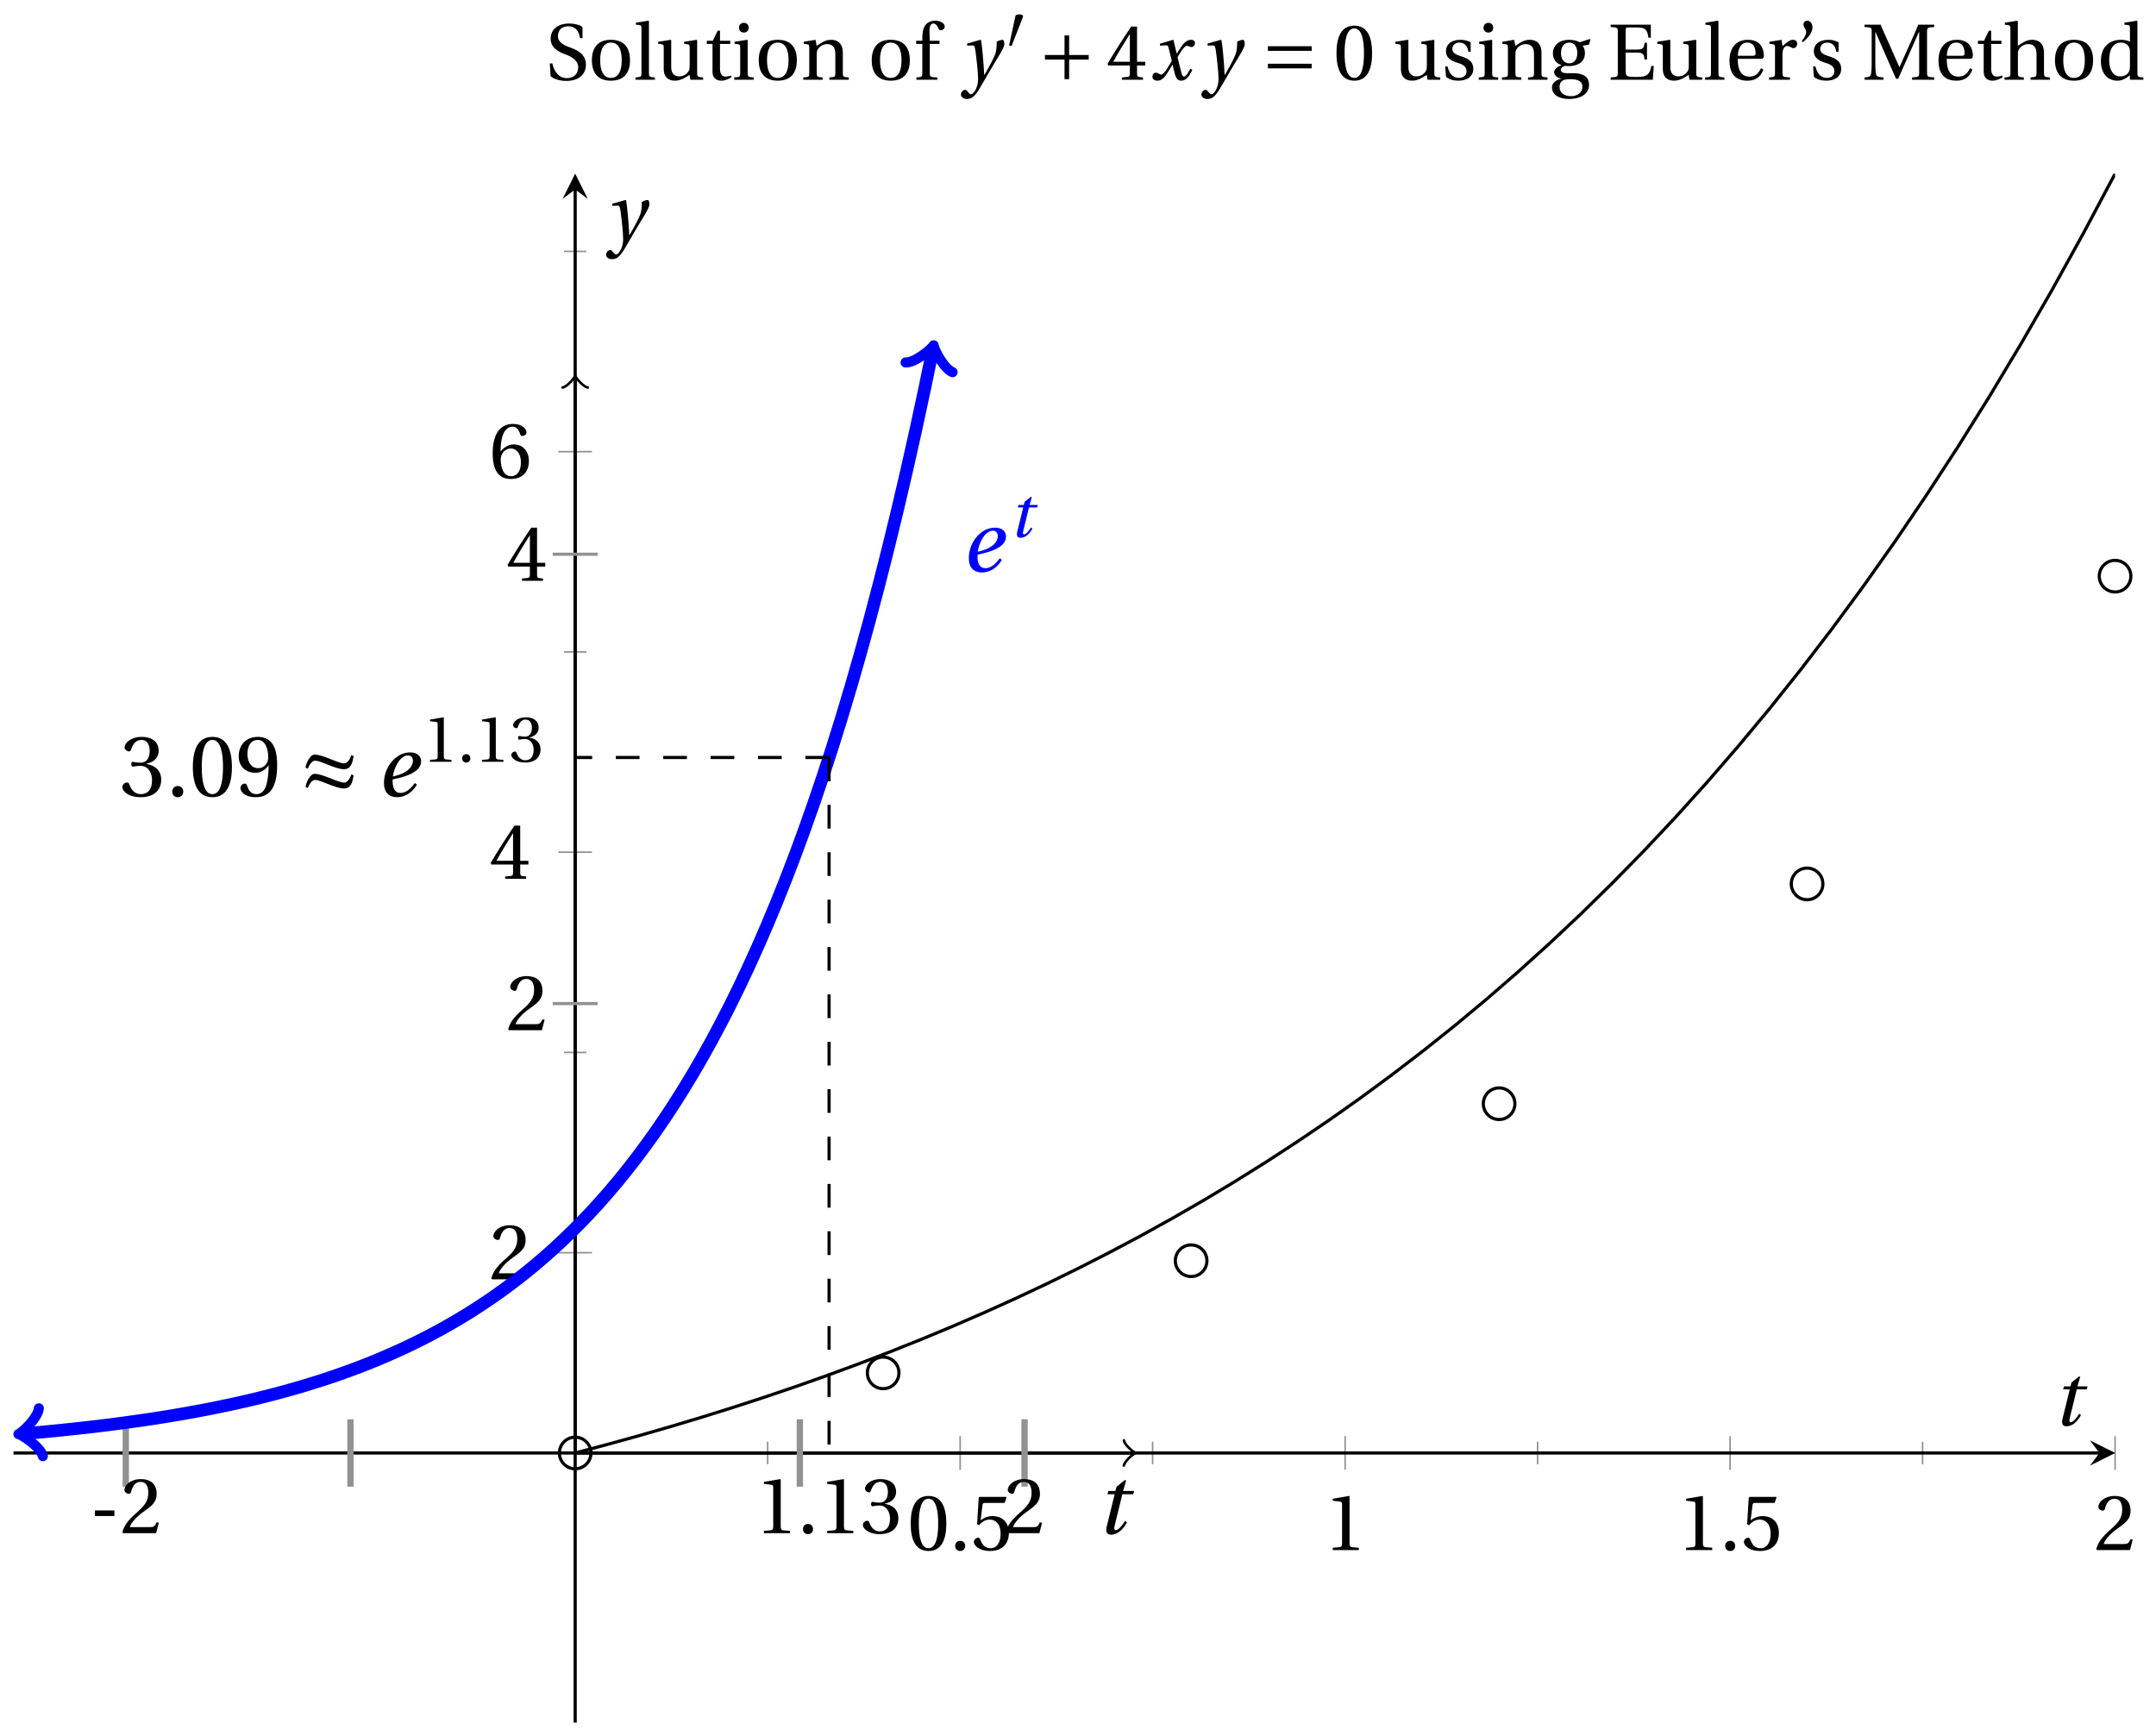 <svg xmlns="http://www.w3.org/2000/svg" xmlns:xlink="http://www.w3.org/1999/xlink" version="1.1" width="272" height="219" viewBox="0 0 272 219">
<defs>
<path id="font_1_4" d="M.265 .645C.36 .645 .387 .497 .387 .334 .387 .171 .36 .023 .265 .023 .17 .023 .143 .171 .143 .334 .143 .497 .17 .645 .265 .645M.265 .68C.1 .68 .041 .534 .041 .334 .041 .134 .1-.012 .265-.012 .43-.012 .489 .134 .489 .334 .489 .534 .43 .68 .265 .68Z"/>
<path id="font_1_3" d="M.133-.012C.172-.012 .195 .015 .196 .051 .196 .088 .172 .116 .133 .116 .095 .116 .07 .088 .07 .051 .07 .015 .095-.012 .133-.012Z"/>
<path id="font_1_9" d="M.426 .592 .45 .66 .445 .668H.111L.101 .659 .081 .324 .105 .312C.147 .36 .188 .383 .242 .383 .306 .383 .376 .336 .376 .204 .376 .101 .334 .023 .247 .023 .177 .023 .141 .074 .121 .131 .116 .146 .107 .155 .093 .155 .073 .155 .04 .135 .04 .102 .04 .056 .11-.012 .24-.012 .405-.012 .48 .088 .48 .215 .48 .355 .392 .427 .273 .427 .218 .427 .159 .403 .127 .374L.125 .376 .148 .563C.151 .588 .158 .592 .177 .592H.426Z"/>
<path id="font_1_5" d="M.437 0V.029L.353 .036C.332 .038 .32 .046 .32 .085V.674L.315 .68 .109 .645V.62L.202 .609C.219 .607 .226 .599 .226 .57V.085C.226 .066 .223 .054 .217 .047 .212 .04 .204 .037 .193 .036L.109 .029V0H.437Z"/>
<path id="font_1_6" d="M.485 .132 .457 .137C.436 .083 .416 .076 .376 .076H.12C.136 .128 .195 .199 .288 .266 .384 .336 .458 .381 .458 .493 .458 .632 .366 .68 .261 .68 .124 .68 .053 .597 .053 .545 .053 .511 .091 .495 .108 .495 .126 .495 .133 .505 .137 .522 .153 .59 .192 .645 .254 .645 .331 .645 .353 .58 .353 .507 .353 .4 .299 .34 .212 .263 .089 .156 .046 .088 .027 .01L.037 0H.451L.485 .132Z"/>
<path id="font_1_8" d="M.3 .179V.077C.3 .043 .289 .037 .265 .035L.201 .029V0H.465V.029L.42 .034C.397 .037 .39 .043 .39 .077V.179H.493V.226H.39V.668H.317C.223 .53 .111 .356 .019 .2L.028 .179H.3M.091 .226C.151 .335 .221 .45 .298 .571H.3V.226H.091Z"/>
<path id="font_1_10" d="M.272-.012C.42-.012 .499 .078 .499 .214 .499 .349 .412 .424 .308 .422 .232 .424 .172 .369 .145 .336H.143C.144 .556 .207 .645 .297 .645 .343 .645 .375 .606 .39 .549 .393 .537 .401 .528 .416 .528 .438 .528 .469 .545 .469 .573 .469 .613 .42 .68 .3 .68 .221 .68 .165 .65 .123 .602 .078 .55 .044 .454 .044 .309 .044 .093 .122-.012 .272-.012M.274 .371C.337 .371 .399 .314 .399 .199 .399 .094 .358 .023 .274 .023 .187 .023 .145 .116 .145 .236 .145 .297 .19 .371 .274 .371Z"/>
<clipPath id="clip_2">
<path transform="matrix(1,0,0,-1,72.564,183.309)" d="M0 0H194.272V161.392H0Z"/>
</clipPath>
<path id="font_3_2" d="M.428 .452 .439 .49H.312L.346 .609 .334 .616 .237 .539 .224 .49H.143L.132 .452H.215L.125 .086C.11 .029 .122-.012 .172-.012 .252-.012 .316 .054 .356 .129L.334 .146C.311 .107 .26 .04 .229 .04 .208 .04 .208 .063 .214 .088L.303 .452H.428Z"/>
<path id="font_3_4" d="M.071 .454 .074 .429 .142 .431C.164 .432 .169 .415 .177 .363 .188 .285 .21 .093 .21 .013 .21-.017 .208-.058 .186-.111 .168-.153 .142-.182 .122-.182 .107-.182 .096-.171 .081-.151 .069-.135 .061-.127 .046-.127 .02-.128-.005-.158-.005-.187-.005-.214 .024-.242 .068-.242 .153-.242 .19-.179 .278-.027 .298 .007 .358 .113 .42 .215 .477 .309 .54 .406 .54 .446 .54 .481 .529 .502 .522 .502 .503 .502 .469 .494 .444 .477 .445 .442 .443 .381 .431 .339 .415 .283 .356 .175 .29 .061H.287C.28 .214 .261 .425 .247 .498L.239 .502 .071 .454Z"/>
<path id="font_1_14" d="M.06 .045C.104 .004 .187-.015 .257-.015 .434-.015 .504 .086 .504 .188 .504 .306 .424 .362 .307 .405L.275 .417C.208 .442 .152 .485 .152 .545 .152 .618 .196 .672 .28 .672 .366 .672 .414 .623 .43 .522H.461V.663C.427 .69 .359 .707 .291 .707 .169 .707 .061 .646 .061 .514 .061 .409 .145 .354 .25 .317L.268 .31C.312 .293 .407 .247 .407 .158 .407 .072 .352 .02 .263 .02 .169 .02 .107 .093 .082 .205H.05L.06 .045Z"/>
<path id="font_1_23" d="M.288 .502C.128 .502 .049 .407 .049 .245 .049 .083 .128-.012 .288-.012 .45-.012 .528 .083 .528 .245 .528 .407 .45 .502 .288 .502M.153 .245C.153 .383 .197 .467 .288 .467 .381 .467 .424 .383 .424 .245 .424 .107 .381 .023 .288 .023 .197 .023 .153 .107 .153 .245Z"/>
<path id="font_1_21" d="M.189 .736 .182 .742 .025 .717V.692L.063 .688C.089 .685 .095 .68 .095 .642V.087C.095 .036 .092 .034 .02 .029V0H.264V.029C.193 .034 .189 .036 .189 .087V.736Z"/>
<path id="font_1_27" d="M.591 0V.029C.522 .034 .516 .036 .516 .087V.496L.509 .502 .352 .477V.452L.39 .447C.416 .443 .422 .438 .422 .402V.177C.422 .149 .419 .127 .414 .117 .391 .071 .343 .042 .291 .042 .233 .042 .19 .078 .19 .156V.496L.183 .502 .026 .477V.452L.064 .447C.09 .443 .096 .438 .096 .402V.138C.096 .023 .164-.012 .238-.012 .323-.012 .392 .046 .421 .06L.431 0H.591Z"/>
<path id="font_1_26" d="M.326 .45V.49H.197V.616H.168L.107 .49H.031V.45H.103V.102C.103 0 .179-.012 .214-.012 .265-.012 .313 .014 .342 .032L.334 .053C.31 .043 .288 .04 .263 .04 .229 .04 .197 .064 .197 .14V.45H.326Z"/>
<path id="font_1_20" d="M.037 .477V.452L.075 .447C.101 .443 .107 .438 .107 .402V.087C.107 .036 .104 .034 .032 .029V0H.276V.029C.205 .034 .201 .036 .201 .087V.496L.194 .502 .037 .477M.153 .715C.117 .715 .092 .689 .092 .653 .092 .618 .117 .593 .153 .593 .19 .593 .213 .618 .214 .653 .214 .689 .19 .715 .153 .715Z"/>
<path id="font_1_22" d="M.529 .343C.529 .444 .474 .502 .382 .502 .308 .502 .262 .466 .2 .426L.186 .502 .037 .477V.452L.075 .447C.101 .443 .107 .438 .107 .402V.087C.107 .036 .104 .034 .032 .029V0H.276V.029C.205 .034 .201 .036 .201 .087V.321C.201 .346 .203 .36 .211 .376 .232 .415 .277 .448 .33 .448 .398 .448 .435 .41 .435 .323V.087C.435 .036 .432 .034 .36 .029V0H.604V.029C.533 .034 .529 .036 .529 .087V.343Z"/>
<path id="font_1_17" d="M.201 .45H.323V.49H.201L.197 .602C.194 .697 .229 .707 .245 .707 .266 .707 .288 .697 .313 .639 .318 .629 .325 .622 .34 .622 .36 .622 .389 .639 .389 .669 .389 .702 .347 .742 .267 .742 .212 .742 .165 .717 .14 .679 .117 .644 .107 .591 .107 .525V.49H.03V.45H.107V.087C.107 .036 .104 .034 .032 .029V0H.296V.029C.205 .033 .201 .035 .201 .086V.45Z"/>
<path id="font_4_1" d="M.277 .505C.283 .52 .284 .529 .284 .533 .284 .554 .254 .563 .223 .563 .193 .563 .162 .554 .159 .539L.054 .053C.054 .046 .068 .04 .08 .04 .088 .04 .096 .043 .098 .048L.277 .505Z"/>
<path id="font_4_3" d="M.085 .311V.253H.331V.007H.389V.253H.635V.311H.389V.557H.331V.311H.085Z"/>
<path id="font_3_3" d="M.507 .138C.483 .093 .456 .04 .428 .04 .409 .04 .401 .063 .379 .152L.347 .283C.383 .347 .434 .427 .463 .427 .472 .427 .48 .425 .491 .419 .501 .415 .511 .411 .523 .411 .545 .411 .566 .432 .566 .459 .566 .49 .543 .502 .515 .502 .462 .502 .417 .454 .382 .398L.338 .33H.336L.296 .498 .29 .502 .125 .452 .128 .428 .203 .433C.221 .434 .228 .429 .239 .383L.275 .238 .247 .19C.204 .117 .167 .065 .143 .065 .133 .065 .123 .069 .114 .074 .104 .079 .091 .089 .074 .089 .048 .089 .031 .063 .031 .039 .031 .01 .055-.012 .095-.012 .163-.012 .202 .056 .243 .123L.283 .189H.285L.303 .111C.322 .031 .341-.012 .392-.012 .465-.012 .503 .063 .533 .124L.507 .138Z"/>
<path id="font_4_4" d="M.635 .143V.201H.085V.143H.635M.635 .363V.421H.085V.363H.635Z"/>
<path id="font_1_25" d="M.367 .351V.468C.334 .492 .283 .502 .238 .502 .13 .502 .057 .451 .056 .356 .057 .273 .124 .236 .207 .211 .252 .197 .315 .174 .315 .106 .315 .055 .275 .023 .222 .023 .141 .023 .096 .082 .076 .167H.047L.057 .036C.093 .004 .154-.012 .213-.012 .332-.012 .4 .051 .4 .136 .4 .224 .346 .264 .243 .296 .202 .309 .136 .33 .136 .386 .137 .438 .176 .467 .226 .467 .297 .467 .331 .412 .338 .351H.367Z"/>
<path id="font_1_18" d="M.26 .467C.309 .467 .36 .431 .36 .334 .36 .25 .316 .206 .258 .206 .202 .206 .155 .25 .155 .334 .155 .433 .207 .467 .26 .467M.281-.207C.196-.207 .137-.163 .137-.091 .137-.057 .147-.032 .168-.016 .19 .001 .223 .007 .271 .007 .359 .007 .424-.014 .424-.089 .424-.169 .352-.207 .281-.207M.389 .471C.361 .49 .306 .502 .26 .502 .107 .502 .053 .408 .053 .334 .053 .24 .115 .197 .161 .185V.183C.107 .162 .069 .133 .069 .094 .069 .059 .109 .021 .157 .016V.014C.114-0 .042-.024 .042-.096 .042-.197 .142-.242 .258-.242 .318-.242 .381-.23 .429-.201 .475-.173 .508-.126 .508-.064 .508 .044 .422 .082 .315 .082H.235C.163 .082 .152 .106 .152 .125 .152 .154 .19 .17 .203 .174 .222 .172 .243 .171 .254 .171 .349 .171 .456 .213 .456 .334 .456 .376 .443 .411 .426 .428L.505 .44 .525 .503 .517 .512 .389 .471Z"/>
<path id="font_1_12" d="M.035 .692V.663C.123 .657 .125 .655 .125 .599V.093C.125 .037 .123 .035 .035 .029V0H.565L.577 .173H.547C.524 .051 .479 .035 .353 .035 .306 .035 .27 .037 .249 .045 .228 .054 .224 .071 .224 .12V.341H.364C.449 .341 .453 .317 .462 .254H.492V.465H.462C.453 .403 .449 .379 .364 .379H.224V.621C.224 .653 .229 .657 .261 .657H.359C.473 .657 .496 .632 .51 .528H.54V.692H.035Z"/>
<path id="font_1_16" d="M.441 .263C.462 .263 .481 .268 .481 .301 .481 .36 .462 .502 .279 .502 .123 .502 .049 .391 .049 .241 .049 .083 .117-.014 .28-.012 .391-.011 .448 .05 .475 .129L.445 .145C.417 .087 .379 .039 .3 .039 .176 .039 .151 .159 .153 .263H.441M.154 .301C.154 .342 .169 .467 .273 .467 .366 .467 .377 .372 .377 .333 .377 .314 .371 .301 .343 .301H.154Z"/>
<path id="font_1_24" d="M.189 .502 .037 .477V.452L.075 .447C.101 .443 .107 .438 .107 .402V.087C.107 .036 .102 .034 .032 .029V0H.296V.029C.207 .034 .201 .036 .201 .087V.321C.201 .398 .235 .424 .258 .424 .274 .424 .291 .418 .32 .402 .327 .398 .335 .397 .34 .397 .364 .397 .386 .422 .386 .453 .386 .475 .372 .502 .333 .502 .297 .502 .267 .48 .201 .422L.189 .502Z"/>
<path id="font_1_1" d="M.089 .472C.139 .518 .207 .585 .207 .656 .207 .71 .175 .743 .142 .742 .112 .742 .094 .721 .094 .694 .094 .658 .127 .637 .127 .6 .127 .562 .103 .524 .072 .488L.089 .472Z"/>
<path id="font_1_13" d="M.271 0V.029C.206 .034 .182 .037 .176 .079 .171 .112 .169 .15 .169 .203V.6H.171L.429 .012H.456L.717 .6H.72V.093C.72 .037 .718 .035 .63 .029V0H.909V.029C.822 .035 .819 .037 .819 .093V.599C.819 .655 .822 .657 .909 .663V.692H.708C.674 .603 .633 .515 .593 .427L.473 .159H.471L.353 .426C.314 .515 .272 .603 .236 .692H.033V.663C.121 .657 .123 .655 .123 .599V.203C.123 .15 .121 .112 .116 .079 .11 .037 .086 .033 .034 .029V0H.271Z"/>
<path id="font_1_19" d="M.517 .343C.517 .444 .462 .502 .369 .502 .296 .502 .251 .468 .188 .426V.736L.181 .742 .025 .717V.692L.063 .687C.089 .683 .095 .678 .095 .642V.087C.096 .038 .091 .034 .021 .029V0H.264V.029C.195 .034 .189 .038 .189 .087V.321C.189 .346 .19 .36 .198 .375 .219 .415 .265 .448 .318 .448 .386 .448 .423 .41 .423 .323V.087C.423 .038 .418 .034 .348 .029V0H.592V.029C.523 .034 .517 .038 .517 .087V.343Z"/>
<path id="font_1_15" d="M.583 0V.029C.512 .034 .508 .036 .508 .087V.736L.501 .742 .344 .717V.692L.382 .688C.408 .685 .414 .68 .414 .642V.478C.386 .493 .349 .502 .303 .502 .221 .502 .16 .476 .118 .433 .075 .388 .049 .322 .049 .235 .049 .087 .126-.012 .258-.012 .312-.012 .359 .012 .413 .056V.007L.421 0H.583M.414 .17C.414 .148 .413 .131 .407 .114 .387 .062 .343 .042 .291 .042 .199 .042 .153 .132 .153 .247 .153 .377 .2 .467 .302 .467 .349 .467 .387 .445 .405 .404 .413 .387 .414 .373 .414 .346V.17Z"/>
<path id="font_1_2" d="M.074 .286V.216H.319V.286H.074Z"/>
<path id="font_1_7" d="M.13 .366C.13 .349 .135 .338 .148 .338 .16 .338 .187 .348 .235 .348 .32 .348 .368 .271 .368 .184 .368 .065 .309 .023 .238 .023 .172 .023 .129 .073 .11 .129 .104 .148 .094 .157 .08 .157 .062 .157 .027 .138 .027 .102 .027 .059 .096-.012 .237-.012 .382-.012 .473 .061 .473 .189 .473 .323 .358 .363 .303 .368V.372C.357 .381 .444 .421 .444 .52 .444 .631 .357 .68 .25 .68 .118 .68 .053 .604 .053 .561 .053 .53 .088 .513 .102 .513 .115 .513 .123 .52 .127 .533 .149 .601 .187 .645 .243 .645 .322 .645 .341 .575 .341 .519 .341 .459 .32 .384 .235 .384 .187 .384 .16 .394 .148 .394 .135 .394 .13 .384 .13 .366Z"/>
<path id="font_1_11" d="M.229 .268C.291 .268 .343 .303 .377 .352H.379C.379 .289 .374 .208 .356 .139 .338 .073 .303 .023 .239 .023 .171 .023 .146 .076 .131 .123 .127 .136 .12 .144 .103 .144 .084 .144 .056 .124 .056 .093 .056 .049 .109-.012 .23-.012 .311-.012 .373 .018 .411 .071 .452 .128 .477 .216 .477 .361 .477 .485 .452 .566 .413 .613 .375 .658 .32 .68 .256 .68 .128 .68 .036 .595 .036 .457 .036 .332 .126 .268 .229 .268M.259 .321C.181 .321 .136 .389 .136 .485 .136 .577 .177 .645 .255 .645 .335 .645 .374 .55 .374 .453 .374 .436 .373 .416 .367 .4 .351 .353 .312 .321 .259 .321Z"/>
<path id="font_4_2" d="M.527 .309C.607 .309 .623 .384 .633 .436L.638 .458 .613 .471C.595 .423 .566 .376 .53 .376 .458 .376 .286 .477 .189 .477 .138 .477 .092 .378 .086 .327L.111 .315C.132 .363 .161 .407 .196 .407 .263 .407 .429 .309 .527 .309M.527 .088C.607 .088 .623 .163 .633 .215L.638 .237 .613 .25C.595 .202 .566 .155 .53 .155 .458 .155 .286 .256 .189 .256 .138 .256 .092 .157 .086 .106L.111 .094C.132 .142 .161 .186 .196 .186 .263 .186 .429 .088 .527 .088Z"/>
<path id="font_3_1" d="M.435 .151C.399 .104 .345 .037 .27 .037 .2 .037 .179 .097 .179 .176 .179 .181 .179 .185 .18 .192 .348 .226 .421 .266 .464 .306 .499 .341 .506 .374 .506 .402 .506 .455 .464 .502 .382 .502 .292 .502 .218 .456 .163 .388 .11 .323 .08 .236 .08 .152 .08 .012 .171-.012 .229-.012 .302-.012 .39 .02 .458 .131L.435 .151M.182 .226C.199 .347 .274 .467 .354 .467 .389 .467 .412 .443 .412 .408 .412 .338 .351 .262 .182 .226Z"/>
</defs>
<path transform="matrix(1,0,0,-1,72.564,183.309)" stroke-width=".199" stroke-linecap="butt" stroke-miterlimit="10" stroke-linejoin="miter" fill="none" stroke="#929292" d="M24.284-1.417V1.417M72.852-1.417V1.417M121.42-1.417V1.417M169.988-1.417V1.417"/>
<path transform="matrix(1,0,0,-1,72.564,183.309)" stroke-width=".199" stroke-linecap="butt" stroke-miterlimit="10" stroke-linejoin="miter" fill="none" stroke="#929292" d="M48.568-2.126V2.126M97.136-2.126V2.126M145.704-2.126V2.126M194.272-2.126V2.126"/>
<path transform="matrix(1,0,0,-1,72.564,183.309)" stroke-width=".199" stroke-linecap="butt" stroke-miterlimit="10" stroke-linejoin="miter" fill="none" stroke="#929292" d="M-1.417 0H1.417M-1.417 50.531H1.417M-1.417 101.063H1.417M-1.417 151.594H1.417"/>
<path transform="matrix(1,0,0,-1,72.564,183.309)" stroke-width=".199" stroke-linecap="butt" stroke-miterlimit="10" stroke-linejoin="miter" fill="none" stroke="#929292" d="M-2.126 25.266H2.126M-2.126 75.797H2.126M-2.126 126.328H2.126"/>
<path transform="matrix(1,0,0,-1,72.564,183.309)" stroke-width=".399" stroke-linecap="butt" stroke-miterlimit="10" stroke-linejoin="miter" fill="none" stroke="#000000" d="M0 0H192.28"/>
<path transform="matrix(1,0,0,-1,264.863,183.309)" d="M1.993 0-1.196 1.594 0 0-1.196-1.594"/>
<path transform="matrix(1,0,0,-1,72.564,183.309)" stroke-width=".399" stroke-linecap="butt" stroke-miterlimit="10" stroke-linejoin="miter" fill="none" stroke="#000000" d="M0 0V159.4"/>
<path transform="matrix(0,-1,-1,-0,72.564,23.9)" d="M1.993 0-1.196 1.594 0 0-1.196-1.594"/>
<use data-text="0" xlink:href="#font_1_4" transform="matrix(10.037,0,0,-10.037,114.481,195.555)"/>
<use data-text="." xlink:href="#font_1_3" transform="matrix(10.037,0,0,-10.037,119.801,195.555)"/>
<use data-text="5" xlink:href="#font_1_9" transform="matrix(10.037,0,0,-10.037,122.461,195.555)"/>
<use data-text="1" xlink:href="#font_1_5" transform="matrix(10.037,0,0,-10.037,167.047,195.555)"/>
<use data-text="1" xlink:href="#font_1_5" transform="matrix(10.037,0,0,-10.037,211.627,195.555)"/>
<use data-text="." xlink:href="#font_1_3" transform="matrix(10.037,0,0,-10.037,216.947,195.555)"/>
<use data-text="5" xlink:href="#font_1_9" transform="matrix(10.037,0,0,-10.037,219.607,195.555)"/>
<use data-text="2" xlink:href="#font_1_6" transform="matrix(10.037,0,0,-10.037,264.193,195.555)"/>
<use data-text="2" xlink:href="#font_1_6" transform="matrix(10.037,0,0,-10.037,61.715,161.402)"/>
<use data-text="4" xlink:href="#font_1_8" transform="matrix(10.037,0,0,-10.037,61.715,110.868)"/>
<use data-text="6" xlink:href="#font_1_10" transform="matrix(10.037,0,0,-10.037,61.715,60.306)"/>
<g clip-path="url(#clip_2)">
<path transform="matrix(1,0,0,-1,72.564,183.309)" stroke-width=".399" stroke-linecap="butt" stroke-miterlimit="10" stroke-linejoin="miter" fill="none" stroke="#000000" d="M0 0 3.965 1.052 7.929 2.149 11.894 3.29 15.859 4.48 19.823 5.719 23.788 7.01 27.753 8.354 31.718 9.755 35.682 11.214 39.647 12.733 43.612 14.316 47.576 15.964 51.541 17.682 55.506 19.472 59.471 21.335 63.435 23.277 67.4 25.299 71.365 27.405 75.329 29.599 79.294 31.885 83.259 34.265 87.224 36.745 91.188 39.329 95.153 42.019 99.118 44.823 103.082 47.743 107.047 50.784 111.012 53.951 114.976 57.252 118.941 60.688 122.906 64.271 126.871 68 130.835 71.885 134.8 75.932 138.765 80.148 142.729 84.539 146.694 89.114 150.659 93.878 154.624 98.843 158.588 104.013 162.553 109.398 166.518 115.008 170.482 120.852 174.447 126.937 178.412 133.277 182.376 139.886 186.341 146.763 190.306 153.93 194.271 161.392"/>
</g>
<path transform="matrix(1,0,0,-1,72.564,183.309)" stroke-width=".399" stroke-linecap="butt" stroke-miterlimit="10" stroke-linejoin="miter" fill="none" stroke="#000000" d="M1.993 0C1.993 1.1 1.1 1.993 0 1.993-1.1 1.993-1.993 1.1-1.993 0-1.993-1.1-1.1-1.993 0-1.993 1.1-1.993 1.993-1.1 1.993 0ZM0 0"/>
<path transform="matrix(1,0,0,-1,72.564,183.309)" stroke-width=".399" stroke-linecap="butt" stroke-miterlimit="10" stroke-linejoin="miter" fill="none" stroke="#000000" d="M40.847 10.106C40.847 11.207 39.955 12.099 38.854 12.099 37.754 12.099 36.862 11.207 36.862 10.106 36.862 9.006 37.754 8.114 38.854 8.114 39.955 8.114 40.847 9.006 40.847 10.106ZM38.854 10.106"/>
<path transform="matrix(1,0,0,-1,72.564,183.309)" stroke-width=".399" stroke-linecap="butt" stroke-miterlimit="10" stroke-linejoin="miter" fill="none" stroke="#000000" d="M79.701 24.255C79.701 25.356 78.809 26.248 77.709 26.248 76.608 26.248 75.716 25.356 75.716 24.255 75.716 23.155 76.608 22.262 77.709 22.262 78.809 22.262 79.701 23.155 79.701 24.255ZM77.709 24.255"/>
<path transform="matrix(1,0,0,-1,72.564,183.309)" stroke-width=".399" stroke-linecap="butt" stroke-miterlimit="10" stroke-linejoin="miter" fill="none" stroke="#000000" d="M118.556 44.063C118.556 45.164 117.664 46.056 116.563 46.056 115.463 46.056 114.571 45.164 114.571 44.063 114.571 42.963 115.463 42.071 116.563 42.071 117.664 42.071 118.556 42.963 118.556 44.063ZM116.563 44.063"/>
<path transform="matrix(1,0,0,-1,72.564,183.309)" stroke-width=".399" stroke-linecap="butt" stroke-miterlimit="10" stroke-linejoin="miter" fill="none" stroke="#000000" d="M157.41 71.795C157.41 72.895 156.518 73.788 155.418 73.788 154.317 73.788 153.425 72.895 153.425 71.795 153.425 70.695 154.317 69.802 155.418 69.802 156.518 69.802 157.41 70.695 157.41 71.795ZM155.418 71.795"/>
<path transform="matrix(1,0,0,-1,72.564,183.309)" stroke-width=".399" stroke-linecap="butt" stroke-miterlimit="10" stroke-linejoin="miter" fill="none" stroke="#000000" d="M196.265 110.619C196.265 111.72 195.373 112.612 194.272 112.612 193.172 112.612 192.28 111.72 192.28 110.619 192.28 109.519 193.172 108.627 194.272 108.627 195.373 108.627 196.265 109.519 196.265 110.619ZM194.272 110.619"/>
<path transform="matrix(1,0,0,-1,72.564,183.309)" stroke-width=".399" stroke-linecap="butt" stroke-miterlimit="10" stroke-linejoin="miter" fill="none" stroke="#000000" d=""/>
<use data-text="t" xlink:href="#font_3_2" transform="matrix(10.037,0,0,-10.037,258.962,179.823)"/>
<use data-text="y" xlink:href="#font_3_4" transform="matrix(10.037,0,0,-10.037,76.509,30.27)"/>
<use data-text="S" xlink:href="#font_1_14" transform="matrix(10.037,0,0,-10.037,68.861,10.059)"/>
<use data-text="o" xlink:href="#font_1_23" transform="matrix(10.037,0,0,-10.037,74.181,10.059)"/>
<use data-text="l" xlink:href="#font_1_21" transform="matrix(10.037,0,0,-10.037,79.973,10.059)"/>
<use data-text="u" xlink:href="#font_1_27" transform="matrix(10.037,0,0,-10.037,82.773,10.059)"/>
<use data-text="t" xlink:href="#font_1_26" transform="matrix(10.037,0,0,-10.037,88.856,10.059)"/>
<use data-text="i" xlink:href="#font_1_20" transform="matrix(10.037,0,0,-10.037,92.309,10.059)"/>
<use data-text="o" xlink:href="#font_1_23" transform="matrix(10.037,0,0,-10.037,95.23,10.059)"/>
<use data-text="n" xlink:href="#font_1_22" transform="matrix(10.037,0,0,-10.037,101.021,10.059)"/>
<use data-text="o" xlink:href="#font_1_23" transform="matrix(10.037,0,0,-10.037,109.483,10.059)"/>
<use data-text="f" xlink:href="#font_1_17" transform="matrix(10.037,0,0,-10.037,115.284,10.059)"/>
<use data-text="y" xlink:href="#font_3_4" transform="matrix(10.037,0,0,-10.037,121.285,10.059)"/>
<use data-text="&#x2032;" xlink:href="#font_4_1" transform="matrix(7.608,0,0,-7.608,126.904,6.099)"/>
<use data-text="+" xlink:href="#font_4_3" transform="matrix(10.037,0,0,-10.037,130.977,10.059)"/>
<use data-text="4" xlink:href="#font_1_8" transform="matrix(10.037,0,0,-10.037,139.533,10.059)"/>
<use data-text="x" xlink:href="#font_3_3" transform="matrix(10.037,0,0,-10.037,145.075,10.059)"/>
<use data-text="y" xlink:href="#font_3_4" transform="matrix(10.037,0,0,-10.037,151.619,10.059)"/>
<use data-text="=" xlink:href="#font_4_4" transform="matrix(10.037,0,0,-10.037,159.107,10.059)"/>
<use data-text="0" xlink:href="#font_1_4" transform="matrix(10.037,0,0,-10.037,168.196,10.059)"/>
<use data-text="u" xlink:href="#font_1_27" transform="matrix(10.037,0,0,-10.037,175.775,10.059)"/>
<use data-text="s" xlink:href="#font_1_25" transform="matrix(10.037,0,0,-10.037,181.857,10.059)"/>
<use data-text="i" xlink:href="#font_1_20" transform="matrix(10.037,0,0,-10.037,186.234,10.059)"/>
<use data-text="n" xlink:href="#font_1_22" transform="matrix(10.037,0,0,-10.037,189.165,10.059)"/>
<use data-text="g" xlink:href="#font_1_18" transform="matrix(10.037,0,0,-10.037,195.378,10.059)"/>
<use data-text="E" xlink:href="#font_1_12" transform="matrix(10.037,0,0,-10.037,202.846,10.059)"/>
<use data-text="u" xlink:href="#font_1_27" transform="matrix(10.037,0,0,-10.037,208.818,10.059)"/>
<use data-text="l" xlink:href="#font_1_21" transform="matrix(10.037,0,0,-10.037,214.9,10.059)"/>
<use data-text="e" xlink:href="#font_1_16" transform="matrix(10.037,0,0,-10.037,217.701,10.059)"/>
<use data-text="r" xlink:href="#font_1_24" transform="matrix(10.037,0,0,-10.037,222.86,10.059)"/>
<use data-text="&#x2019;" xlink:href="#font_1_1" transform="matrix(10.037,0,0,-10.037,226.584,10.059)"/>
<use data-text="s" xlink:href="#font_1_25" transform="matrix(10.037,0,0,-10.037,228.27,10.059)"/>
<use data-text="M" xlink:href="#font_1_13" transform="matrix(10.037,0,0,-10.037,234.895,10.059)"/>
<use data-text="e" xlink:href="#font_1_16" transform="matrix(10.037,0,0,-10.037,244.069,10.059)"/>
<use data-text="t" xlink:href="#font_1_26" transform="matrix(10.037,0,0,-10.037,249.228,10.059)"/>
<use data-text="h" xlink:href="#font_1_19" transform="matrix(10.037,0,0,-10.037,252.681,10.059)"/>
<use data-text="o" xlink:href="#font_1_23" transform="matrix(10.037,0,0,-10.037,258.764,10.059)"/>
<use data-text="d" xlink:href="#font_1_15" transform="matrix(10.037,0,0,-10.037,264.556,10.059)"/>
<path transform="matrix(1,0,0,-1,72.564,183.308)" stroke-width=".399" stroke-linecap="butt" stroke-miterlimit="10" stroke-linejoin="miter" fill="none" stroke="#000000" d="M-70.867 0H70.409"/>
<path transform="matrix(1,0,0,-1,142.98,183.308)" stroke-width=".319" stroke-linecap="round" stroke-linejoin="round" fill="none" stroke="#000000" d="M-1.196 1.594C-1.096 .996 0 .1 .299 0 0-.1-1.096-.996-1.196-1.594"/>
<path transform="matrix(1,0,0,-1,72.564,183.308)" stroke-width=".399" stroke-linecap="butt" stroke-miterlimit="10" stroke-linejoin="miter" fill="none" stroke="#000000" d="M0-34.016V135.606"/>
<path transform="matrix(0,-1,-1,-0,72.564,47.694)" stroke-width=".319" stroke-linecap="round" stroke-linejoin="round" fill="none" stroke="#000000" d="M-1.196 1.594C-1.096 .996 0 .1 .299 0 0-.1-1.096-.996-1.196-1.594"/>
<use data-text="t" xlink:href="#font_3_2" transform="matrix(11,0,0,-10.999,138.26,193.487)"/>
<path transform="matrix(1,0,0,-1,72.564,183.308)" stroke-width=".797" stroke-linecap="butt" stroke-miterlimit="10" stroke-linejoin="miter" fill="none" stroke="#929292" d="M-56.694 4.252V-4.252"/>
<path transform="matrix(1,0,0,-1,72.564,183.308)" stroke-width=".797" stroke-linecap="butt" stroke-miterlimit="10" stroke-linejoin="miter" fill="none" stroke="#929292" d="M-28.347 4.252V-4.252"/>
<path transform="matrix(1,0,0,-1,72.564,183.308)" stroke-width=".797" stroke-linecap="butt" stroke-miterlimit="10" stroke-linejoin="miter" fill="none" stroke="#929292" d="M28.347 4.252V-4.252"/>
<path transform="matrix(1,0,0,-1,72.564,183.308)" stroke-width=".797" stroke-linecap="butt" stroke-miterlimit="10" stroke-linejoin="miter" fill="none" stroke="#929292" d="M56.694 4.252V-4.252"/>
<use data-text="-" xlink:href="#font_1_2" transform="matrix(10.037,0,0,-10.037,11.233,193.428)"/>
<use data-text="2" xlink:href="#font_1_6" transform="matrix(10.037,0,0,-10.037,15.167,193.428)"/>
<use data-text="2" xlink:href="#font_1_6" transform="matrix(10.037,0,0,-10.037,126.601,193.428)"/>
<path transform="matrix(1,0,0,-1,72.564,183.308)" stroke-width=".399" stroke-linecap="butt" stroke-miterlimit="10" stroke-linejoin="miter" fill="none" stroke="#929292" d="M2.835 56.694H-2.835"/>
<use data-text="2" xlink:href="#font_1_6" transform="matrix(10.037,0,0,-10.037,63.84,129.971)"/>
<path transform="matrix(1,0,0,-1,72.564,183.308)" stroke-width=".399" stroke-linecap="butt" stroke-miterlimit="10" stroke-linejoin="miter" fill="none" stroke="#929292" d="M2.835 113.387H-2.835"/>
<use data-text="4" xlink:href="#font_1_8" transform="matrix(10.037,0,0,-10.037,63.84,73.275)"/>
<path transform="matrix(1,0,0,-1,72.564,183.308)" stroke-width="1.594" stroke-linecap="butt" stroke-miterlimit="10" stroke-linejoin="miter" fill="none" stroke="#0000ff" d="M-69.666 2.426-69.693 2.424-68.519 2.526-67.345 2.634-66.171 2.744-64.997 2.861-63.824 2.983-62.65 3.11-61.476 3.241-60.302 3.377-59.128 3.521-57.954 3.669-56.78 3.825-55.606 3.986-54.432 4.154-53.258 4.329-52.084 4.514-50.911 4.704-49.737 4.905-48.563 5.112-47.389 5.328-46.215 5.551-45.041 5.787-43.867 6.033-42.693 6.286-41.519 6.553-40.345 6.83-39.172 7.12-37.998 7.42-36.824 7.735-35.65 8.061-34.476 8.401-33.302 8.758-32.128 9.127-30.954 9.512-29.78 9.915-28.606 10.335-27.432 10.771-26.259 11.228-25.085 11.701-23.911 12.198-22.737 12.714-21.563 13.249-20.389 13.811-19.215 14.395-18.041 15.005-16.867 15.637-15.693 16.298-14.519 16.989-13.345 17.707-12.172 18.455-10.998 19.235-9.824 20.049-8.65 20.896-7.476 21.781-6.302 22.7-5.128 23.661-3.954 24.662-2.78 25.702-1.606 26.791-.433 27.922 .741 29.097 1.915 30.327 3.089 31.609 4.263 32.946 5.437 34.339 6.611 35.79 7.785 37.304 8.959 38.881 10.133 40.524 11.307 42.238 12.48 44.023 13.654 45.885 14.828 47.824 16.002 49.848 17.176 51.955 18.35 54.152 19.524 56.44 20.698 58.826 21.872 61.313 23.046 63.906 24.22 66.608 25.393 69.424 26.567 72.359 27.741 75.419 28.915 78.607 30.089 81.932 31.263 85.396 32.437 89.005 33.611 92.77 34.785 96.69 35.959 100.78 37.133 105.041 38.306 109.479 39.48 114.11 40.654 118.934 41.828 123.962 43.002 129.203 44.176 134.668 45.106 139.18"/>
<path transform="matrix(-.996,.084,.084,.996,2.891,180.882)" stroke-width="1.275" stroke-linecap="round" stroke-linejoin="round" fill="none" stroke="#0000ff" d="M-2.271 3.029C-2.082 1.893 0 .189 .568 0 0-.189-2.082-1.893-2.271-3.029"/>
<path transform="matrix(.202,-.979,-.979,-.202,117.675,44.12)" stroke-width="1.275" stroke-linecap="round" stroke-linejoin="round" fill="none" stroke="#0000ff" d="M-2.271 3.029C-2.082 1.893 0 .189 .568 0 0-.189-2.082-1.893-2.271-3.029"/>
<path transform="matrix(1,0,0,-1,72.564,183.308)" stroke-width=".399" stroke-linecap="butt" stroke-dasharray="2.989,2.989" stroke-miterlimit="10" stroke-linejoin="miter" fill="none" stroke="#000000" d="M32.032 87.743V0"/>
<path transform="matrix(1,0,0,-1,72.564,183.308)" stroke-width=".399" stroke-linecap="butt" stroke-dasharray="2.989,2.989" stroke-miterlimit="10" stroke-linejoin="miter" fill="none" stroke="#000000" d="M32.032 87.743H0"/>
<use data-text="1" xlink:href="#font_1_5" transform="matrix(10.037,0,0,-10.037,95.282,193.428)"/>
<use data-text="." xlink:href="#font_1_3" transform="matrix(10.037,0,0,-10.037,100.602,193.428)"/>
<use data-text="1" xlink:href="#font_1_5" transform="matrix(10.037,0,0,-10.037,103.262,193.428)"/>
<use data-text="3" xlink:href="#font_1_7" transform="matrix(10.037,0,0,-10.037,108.592,193.428)"/>
<use data-text="3" xlink:href="#font_1_7" transform="matrix(11,0,0,-10.999,15.134,100.443)"/>
<use data-text="." xlink:href="#font_1_3" transform="matrix(11,0,0,-10.999,20.964,100.443)"/>
<use data-text="0" xlink:href="#font_1_4" transform="matrix(11,0,0,-10.999,23.879,100.443)"/>
<use data-text="9" xlink:href="#font_1_11" transform="matrix(11,0,0,-10.999,29.72,100.443)"/>
<use data-text="&#x2248;" xlink:href="#font_4_2" transform="matrix(11,0,0,-10.999,37.601,100.443)"/>
<use data-text="e" xlink:href="#font_3_1" transform="matrix(11,0,0,-10.999,47.562,100.443)"/>
<use data-text="1" xlink:href="#font_1_5" transform="matrix(8.25,0,0,-8.25,53.35,96.104)"/>
<use data-text="." xlink:href="#font_1_3" transform="matrix(8.25,0,0,-8.25,57.722,96.104)"/>
<use data-text="1" xlink:href="#font_1_5" transform="matrix(8.25,0,0,-8.25,59.909,96.104)"/>
<use data-text="3" xlink:href="#font_1_7" transform="matrix(8.25,0,0,-8.25,64.289,96.104)"/>
<use data-text="e" xlink:href="#font_3_1" transform="matrix(11,0,0,-10.999,121.349,72.089)" fill="#0000ff"/>
<use data-text="t" xlink:href="#font_3_2" transform="matrix(8.25,0,0,-8.25,127.315,67.749)" fill="#0000ff"/>
</svg>
